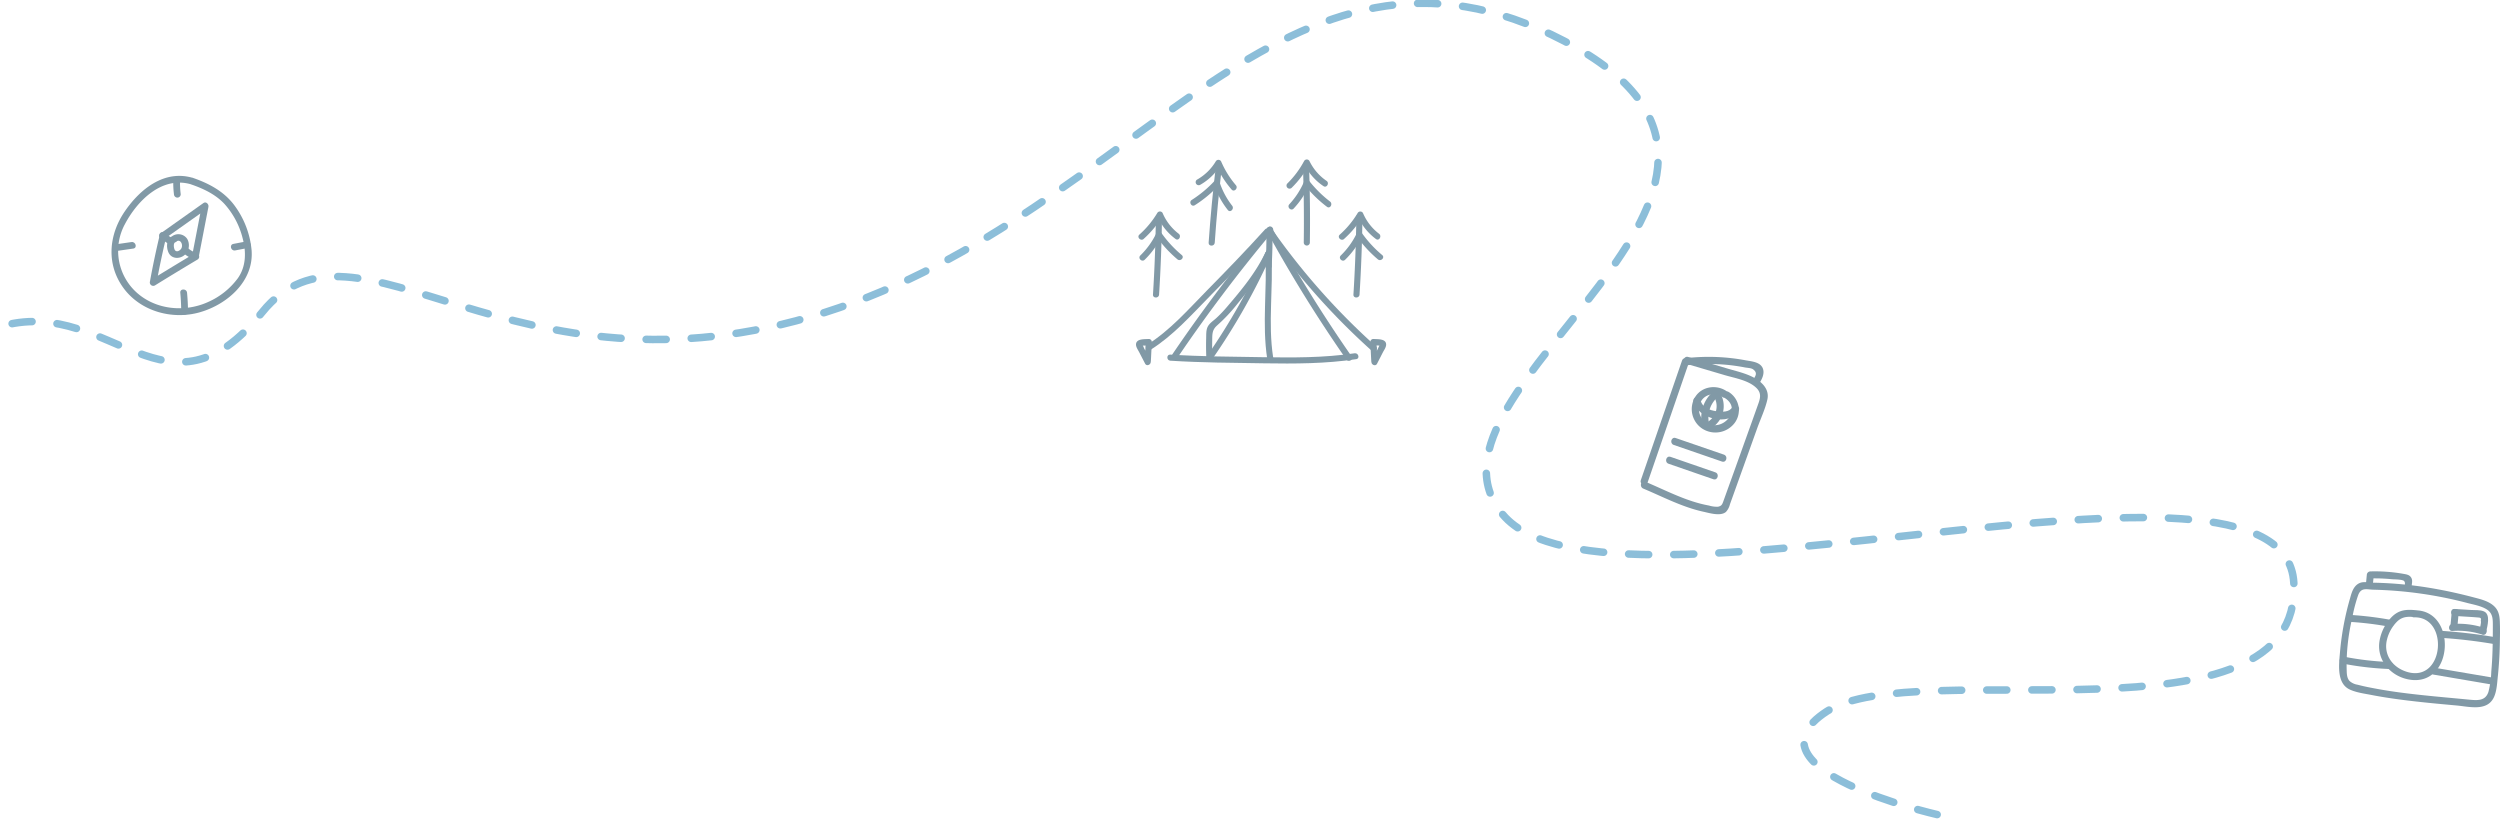 <svg xmlns="http://www.w3.org/2000/svg" width="997.228" height="326.721" viewBox="0 0 997.228 326.721">
  <g id="Raggruppa_1050" data-name="Raggruppa 1050" transform="translate(1.822 1.301)" opacity="0.502">
    <path id="Tracciato_7349" data-name="Tracciato 7349" d="M-14534.939-20597.375s-79.567-18.1-44-41.176,189.628,16.373,186.276-51.121-273.465,22.906-315.555-27.385,136.332-130.35,24.68-188.795-169.415,68.3-295.027,108.164-186.7-46.848-224.562,0-60.229-5.611-102.706,5.152" transform="translate(15305.832 20921)" fill="none" stroke="#197db3" stroke-linecap="round" stroke-width="3" stroke-dasharray="8 10"/>
    <g id="Raggruppa_1002" data-name="Raggruppa 1002" transform="translate(42.664 68.86)">
      <path id="Tracciato_7516" data-name="Tracciato 7516" d="M955.345,576.788c-11.332-3.281-20.959,4.527-26.981,13.3-6.653,9.654-7.555,21.693-.135,31.249,6.929,8.893,19.248,12.125,29.911,9.114,11.057-3.119,21.757-12.482,20.743-24.823a35.409,35.409,0,0,0-7.015-18.066c-4.187-5.488-10.107-8.58-16.518-10.792-1.619-.54-2.353,2.04-.718,2.606,4.921,1.689,9.713,3.918,13.345,7.744a32.025,32.025,0,0,1,7.339,13.787c1.446,5.4,1.414,11.192-1.9,15.913a29.545,29.545,0,0,1-11.947,9.535c-9.173,4.144-20.565,3.141-28.271-3.659a22.378,22.378,0,0,1-4.857-27.4c4.927-9.352,14.737-19.275,26.323-15.924a1.352,1.352,0,0,0,.718-2.606Z" transform="translate(-923.012 -576.023)" fill="#04334d"/>
      <path id="Tracciato_7517" data-name="Tracciato 7517" d="M960.332,610.242l17-12.033-1.98-1.522q-1.878,9.751-3.777,19.507c-.329,1.694,2.272,2.423,2.6.718q1.878-9.751,3.777-19.507c.205-1.041-.934-2.266-1.98-1.527l-17,12.034C957.564,608.9,958.913,611.246,960.332,610.242Z" transform="translate(-939.293 -585.059)" fill="#04334d"/>
      <path id="Tracciato_7518" data-name="Tracciato 7518" d="M955.288,618.918q-2.218,9.244-3.918,18.59a1.371,1.371,0,0,0,1.98,1.527q8.467-5.24,17.014-10.334A1.35,1.35,0,0,0,969,626.37q-8.547,5.1-17.014,10.334l1.98,1.522q1.7-9.346,3.918-18.59C958.293,617.947,955.692,617.229,955.288,618.918Z" transform="translate(-936.057 -595.327)" fill="#04334d"/>
      <path id="Tracciato_7519" data-name="Tracciato 7519" d="M968.637,579.058a37.256,37.256,0,0,0,.281,5.083,1.387,1.387,0,0,0,1.349,1.349,1.349,1.349,0,0,0,1.349-1.349,37.215,37.215,0,0,1-.281-5.083A1.35,1.35,0,0,0,968.637,579.058Z" transform="translate(-944.016 -576.82)" fill="#04334d"/>
      <path id="Tracciato_7520" data-name="Tracciato 7520" d="M973.834,661.3c.232,2.466.356,4.927.372,7.4a1.35,1.35,0,0,0,2.7,0c0-2.471-.14-4.932-.372-7.4C976.376,659.59,973.672,659.574,973.834,661.3Z" transform="translate(-946.407 -614.689)" fill="#04334d"/>
      <path id="Tracciato_7521" data-name="Tracciato 7521" d="M1012.941,628.031l5.234-1c1.705-.329.982-2.93-.718-2.606l-5.229,1C1010.524,625.754,1011.247,628.355,1012.941,628.031Z" transform="translate(-963.638 -598.294)" fill="#04334d"/>
      <path id="Tracciato_7522" data-name="Tracciato 7522" d="M925.116,628.493l6.767-.977c1.711-.248.982-2.849-.718-2.6l-6.761.977C922.688,626.141,923.416,628.742,925.116,628.493Z" transform="translate(-923.202 -598.524)" fill="#04334d"/>
      <path id="Tracciato_7523" data-name="Tracciato 7523" d="M966.652,619.734c-2.833.815-3.065,4.393-2.007,6.713,1.187,2.612,4.49,2.7,6.475.923A5.2,5.2,0,0,0,972.1,621a4.254,4.254,0,0,0-6.475-.675c-1.3,1.166.615,3.07,1.9,1.91,1.824-1.619,3.178,1.176,2.158,2.7-.475.707-1.657,1.452-2.4.658-.54-.588-.874-2.984.124-3.27a1.35,1.35,0,0,0-.718-2.6Z" transform="translate(-941.912 -595.873)" fill="#04334d"/>
      <path id="Tracciato_7524" data-name="Tracciato 7524" d="M958.669,619.845a25.629,25.629,0,0,0,3.518,2.52,1.352,1.352,0,0,0,1.365-2.331,21.251,21.251,0,0,1-2.973-2.1,1.387,1.387,0,0,0-1.91,0,1.371,1.371,0,0,0,0,1.91Z" transform="translate(-939.25 -595.143)" fill="#04334d"/>
      <path id="Tracciato_7525" data-name="Tracciato 7525" d="M975.495,630.9a12.727,12.727,0,0,0,4.457,2.628c1.619.54,2.353-2.04.718-2.6a9.334,9.334,0,0,1-3.265-1.937c-1.284-1.165-3.2.739-1.91,1.91Z" transform="translate(-946.977 -600.24)" fill="#04334d"/>
    </g>
    <g id="Raggruppa_984" data-name="Raggruppa 984" transform="translate(451.323 62.309)">
      <path id="Tracciato_7381" data-name="Tracciato 7381" d="M100.332,388.855A619.66,619.66,0,0,1,138.1,338.839c1-1.194-.716-2.923-1.725-1.725a628.8,628.8,0,0,0-38.148,50.508C97.346,388.923,99.455,390.146,100.332,388.855Z" transform="translate(-83.66 -309.99)" fill="#04334d"/>
      <path id="Tracciato_7382" data-name="Tracciato 7382" d="M175.73,339.125a561.944,561.944,0,0,0,31.6,50.947c.887,1.276,3,.058,2.1-1.233a561.848,561.848,0,0,1-31.6-50.942C177.08,336.524,174.975,337.751,175.73,339.125Z" transform="translate(-123.429 -310.291)" fill="#04334d"/>
      <path id="Tracciato_7383" data-name="Tracciato 7383" d="M175.867,340.336a276.283,276.283,0,0,0,41.554,46.84c1.164,1.047,2.894-.672,1.725-1.72A273.454,273.454,0,0,1,177.972,339.1c-.9-1.272-3.011-.059-2.1,1.233Z" transform="translate(-123.468 -310.941)" fill="#04334d"/>
      <path id="Tracciato_7384" data-name="Tracciato 7384" d="M263.211,437.682q-.19-3.815-.385-7.634c-.4.409-.814.814-1.218,1.218a19.321,19.321,0,0,0,2.241.19l.624.058-.278-.331a10.367,10.367,0,0,0-.731,1.428q-1.237,2.436-2.48,4.848c-.711,1.393,1.388,2.626,2.1,1.228q1.169-2.28,2.334-4.56c.487-.906,1.286-2,1.281-3.055,0-2.436-3.488-2.1-5.1-2.241a1.228,1.228,0,0,0-1.218,1.218q.19,3.815.385,7.635c.078,1.559,2.514,1.569,2.436,0Z" transform="translate(-166.925 -357.229)" fill="#04334d"/>
      <path id="Tracciato_7385" data-name="Tracciato 7385" d="M74.479,437.682q.19-3.815.385-7.634a1.223,1.223,0,0,0-1.218-1.218c-1.6.136-5.091-.21-5.1,2.241,0,1.033.833,2.183,1.281,3.055q1.164,2.256,2.348,4.531c.716,1.4,2.816.166,2.1-1.228q-1.242-2.436-2.48-4.848c-.136-.258-.351-.974-.585-1.14-.063-.336-.156-.375-.287-.122-.229.2-.171.244.175.136a8.361,8.361,0,0,0,2.553-.219c-.4-.4-.814-.809-1.218-1.218q-.19,3.815-.385,7.634c-.078,1.564,2.358,1.564,2.436,0Z" transform="translate(-68.55 -357.229)" fill="#04334d"/>
      <path id="Tracciato_7386" data-name="Tracciato 7386" d="M124.1,338.787c-7.488,8.282-15.23,16.282-23.05,24.229-7.518,7.639-14.753,15.98-23.9,21.715-1.325.828-.107,2.923,1.228,2.1,9.086-5.691,16.268-13.842,23.737-21.437,8.044-8.166,16.01-16.409,23.707-24.9,1.052-1.16-.663-2.884-1.72-1.72Z" transform="translate(-72.666 -310.849)" fill="#04334d"/>
      <path id="Tracciato_7387" data-name="Tracciato 7387" d="M174.933,338.17q.088,7.279-.336,14.538c-.093,1.569,2.343,1.564,2.436,0q.434-7.264.336-14.538A1.219,1.219,0,0,0,174.933,338.17Z" transform="translate(-122.929 -310.134)" fill="#04334d"/>
      <path id="Tracciato_7388" data-name="Tracciato 7388" d="M150.22,356.224a256.937,256.937,0,0,1-23.449,41.627c-.9,1.291,1.213,2.509,2.1,1.228a256.561,256.561,0,0,0,23.474-41.622c.633-1.423-1.462-2.66-2.1-1.233Z" transform="translate(-98.294 -319.672)" fill="#04334d"/>
      <path id="Tracciato_7389" data-name="Tracciato 7389" d="M174.2,357.887c.818,13.958-1.374,27.956.76,41.851.239,1.544,2.587.887,2.353-.648-2.1-13.642.132-27.478-.677-41.2C176.547,356.333,174.111,356.319,174.2,357.887Z" transform="translate(-122.624 -320.249)" fill="#04334d"/>
      <path id="Tracciato_7390" data-name="Tracciato 7390" d="M149.375,358.143c-3.756,7.8-9.393,14.616-14.986,21.145a51.8,51.8,0,0,1-4.453,4.677c-1.179,1.072-2.685,1.993-3.41,3.464-.653,1.34-.551,3.1-.59,4.546-.078,2.577-.044,5.155.063,7.737.058,1.559,2.5,1.569,2.436,0-.093-2.256-.132-4.511-.088-6.772.049-2.607-.083-4.307,2-6.119a67.13,67.13,0,0,0,7.966-8.463c4.872-5.978,9.788-12,13.155-19,.677-1.408-1.423-2.646-2.1-1.233Z" transform="translate(-97.955 -320.651)" fill="#04334d"/>
      <path id="Tracciato_7391" data-name="Tracciato 7391" d="M95.377,443.486c12.443.794,24.921.848,37.383,1.043,12.3.195,24.6.175,36.794-1.657,1.544-.234.887-2.577-.648-2.348-12.273,1.842-24.706,1.754-37.086,1.554-12.146-.195-24.312-.253-36.443-1.028-1.564-.1-1.559,2.334,0,2.436Z" transform="translate(-81.706 -363.217)" fill="#04334d"/>
      <path id="Tracciato_7392" data-name="Tracciato 7392" d="M247.717,327.762q-.2,15.479-1.16,30.923c-.1,1.569,2.339,1.564,2.436,0q.974-15.44,1.16-30.923A1.219,1.219,0,0,0,247.717,327.762Z" transform="translate(-159.83 -304.798)" fill="#04334d"/>
      <path id="Tracciato_7393" data-name="Tracciato 7393" d="M236.7,335.4a39.274,39.274,0,0,0,7.518-9.13h-2.124a22.8,22.8,0,0,0,7.308,9.169c1.247.945,2.465-1.169,1.228-2.1a20.463,20.463,0,0,1-6.417-8.282,1.229,1.229,0,0,0-2.1,0,37.053,37.053,0,0,1-7.138,8.633c-1.169,1.047.555,2.767,1.725,1.725Z" transform="translate(-153.69 -303.707)" fill="#04334d"/>
      <path id="Tracciato_7394" data-name="Tracciato 7394" d="M237.544,352.245A33.427,33.427,0,0,0,244.3,342.9h-2.1a48.723,48.723,0,0,0,8.419,9.174c1.194,1,2.923-.711,1.72-1.72a46.391,46.391,0,0,1-8.034-8.687,1.235,1.235,0,0,0-2.1,0,31.562,31.562,0,0,1-6.373,8.857c-1.125,1.1.6,2.816,1.72,1.72Z" transform="translate(-154.14 -312.229)" fill="#04334d"/>
      <path id="Tracciato_7395" data-name="Tracciato 7395" d="M83.592,327.762q-.19,15.479-1.155,30.923c-.1,1.569,2.339,1.564,2.436,0q.974-15.44,1.155-30.923A1.219,1.219,0,0,0,83.592,327.762Z" transform="translate(-75.67 -304.798)" fill="#04334d"/>
      <path id="Tracciato_7396" data-name="Tracciato 7396" d="M72.6,335.381a39.293,39.293,0,0,0,7.522-9.13h-2.1a22.792,22.792,0,0,0,7.308,9.15c1.252.945,2.465-1.169,1.233-2.1a20.424,20.424,0,0,1-6.416-8.282,1.229,1.229,0,0,0-2.1,0,37.194,37.194,0,0,1-7.142,8.633c-1.169,1.048.56,2.767,1.725,1.725Z" transform="translate(-69.551 -303.687)" fill="#04334d"/>
      <path id="Tracciato_7397" data-name="Tracciato 7397" d="M73.422,352.235a33.426,33.426,0,0,0,6.758-9.354h-2.1a48.681,48.681,0,0,0,8.414,9.174c1.194,1,2.923-.711,1.725-1.72a46.392,46.392,0,0,1-8.034-8.687,1.235,1.235,0,0,0-2.1,0,31.58,31.58,0,0,1-6.378,8.857c-1.121,1.1.6,2.816,1.725,1.72Z" transform="translate(-69.978 -312.219)" fill="#04334d"/>
      <path id="Tracciato_7398" data-name="Tracciato 7398" d="M205.189,285.2q.555,15.464.341,30.942a1.219,1.219,0,0,0,2.436,0q.219-15.474-.341-30.942C207.566,283.64,205.13,283.635,205.189,285.2Z" transform="translate(-138.617 -282.975)" fill="#04334d"/>
      <path id="Tracciato_7399" data-name="Tracciato 7399" d="M193.8,293.167a39.235,39.235,0,0,0,7.079-9.471h-2.11a22.806,22.806,0,0,0,7.7,8.8c1.3.887,2.519-1.223,1.228-2.1a20.37,20.37,0,0,1-6.821-7.932,1.223,1.223,0,0,0-2.1,0,36.989,36.989,0,0,1-6.7,8.979,1.22,1.22,0,0,0,1.725,1.725Z" transform="translate(-131.705 -281.867)" fill="#04334d"/>
      <path id="Tracciato_7400" data-name="Tracciato 7400" d="M195.456,309.973a33.316,33.316,0,0,0,6.309-9.652l-1.915.244a48.582,48.582,0,0,0,8.9,8.711c1.247.95,2.436-1.164,1.228-2.1a46.566,46.566,0,0,1-8.4-8.331,1.223,1.223,0,0,0-1.915.244,31.551,31.551,0,0,1-5.924,9.164C192.669,309.4,194.389,311.128,195.456,309.973Z" transform="translate(-132.573 -290.391)" fill="#04334d"/>
      <path id="Tracciato_7401" data-name="Tracciato 7401" d="M130.92,285.559Q129.078,300.93,128,316.365c-.107,1.564,2.329,1.559,2.436,0q1.077-15.435,2.923-30.806C133.546,284,131.1,284.019,130.92,285.559Z" transform="translate(-99.032 -283.165)" fill="#04334d"/>
      <path id="Tracciato_7402" data-name="Tracciato 7402" d="M133.367,292.273a37.2,37.2,0,0,1-5.91-9.52,1.225,1.225,0,0,0-2.1,0,20.341,20.341,0,0,1-7.5,7.308,1.219,1.219,0,0,0,1.228,2.1,22.9,22.9,0,0,0,8.375-8.17h-2.1a39.088,39.088,0,0,0,6.29,10.012c1.018,1.194,2.738-.536,1.72-1.725Z" transform="translate(-93.528 -282.016)" fill="#04334d"/>
      <path id="Tracciato_7403" data-name="Tracciato 7403" d="M129.709,308.963a30.738,30.738,0,0,1-5-9.345,1.228,1.228,0,0,0-2.037-.536,46.379,46.379,0,0,1-9.077,7.576c-1.32.838-.1,2.948,1.228,2.1a49.036,49.036,0,0,0,9.574-7.951l-2.032-.536a34.182,34.182,0,0,0,5.622,10.421c.974,1.233,2.68-.487,1.725-1.725Z" transform="translate(-91.357 -290.516)" fill="#04334d"/>
    </g>
    <g id="Raggruppa_988" data-name="Raggruppa 988" transform="translate(931.224 226.601)">
      <g id="Raggruppa_987" data-name="Raggruppa 987" transform="translate(0 -0.001)">
        <path id="Tracciato_7422" data-name="Tracciato 7422" d="M688.705,325.435c-1.881,0-4.1-.66-5.882.173-2.368,1.119-3.073,3.784-3.711,6.078a111.938,111.938,0,0,0-3.952,20.888c-.4,4.948-1.645,12.912,3.845,15.454,2.659,1.231,5.8,1.618,8.659,2.177,3.8.739,7.635,1.327,11.474,1.836,7.489.991,15.011,1.679,22.528,2.362,5.216.493,12.476,2.5,15.006-3.672,1.035-2.535,1.119-5.468,1.422-8.166q.638-6.257.767-12.543c.062-3.067.134-6.185,0-9.252-.118-2.519-.61-4.6-2.6-6.274-2.3-1.937-5.5-2.6-8.328-3.358-4.478-1.17-8.955-2.188-13.483-3.028a155.706,155.706,0,0,0-25.746-2.692,1.4,1.4,0,0,0,0,2.8,162.215,162.215,0,0,1,37.444,5.356c2.457.627,5.278,1.119,7.461,2.468,2.631,1.629,2.468,4.2,2.468,6.963,0,5.989-.078,11.944-.621,17.911a37.376,37.376,0,0,1-1.12,8.009c-1.192,3.739-4.427,3.459-7.673,3.146-6.1-.593-12.2-1.119-18.3-1.763s-12.022-1.371-17.978-2.451c-2.754-.5-5.524-1.019-8.233-1.741a6.229,6.229,0,0,1-3.2-1.472c-1.287-1.338-1.119-3.5-1.2-5.272a81.308,81.308,0,0,1,2.239-19.858,59.6,59.6,0,0,1,2.418-9.263c1.265-3.134,3.521-2.06,6.263-2.037a1.4,1.4,0,0,0,0-2.8Z" transform="translate(-674.754 -320.885)" fill="#04334d"/>
        <path id="Tracciato_7423" data-name="Tracciato 7423" d="M754.581,345.656c-.174,1.92-.353,3.84-.526,5.754-.162,1.8,2.636,1.785,2.8,0,.174-1.914.353-3.834.526-5.754C757.547,343.865,754.743,343.877,754.581,345.656Z" transform="translate(-709.667 -329.309)" fill="#04334d"/>
        <path id="Tracciato_7424" data-name="Tracciato 7424" d="M755.925,347.09q3.778.2,7.55.476l1.881.146c1.008,0,1.355.4,1.058,1.248.274,1.013-.324,2.681-.56,3.711-.369,1.758,2.328,2.513,2.7.744.459-2.166,1.886-6.963-.907-8.138-1.511-.638-3.537-.465-5.133-.56q-3.3-.235-6.6-.409c-1.8-.1-1.8,2.7,0,2.8Z" transform="translate(-709.892 -329.303)" fill="#04334d"/>
        <path id="Tracciato_7425" data-name="Tracciato 7425" d="M754.47,357.733a31.165,31.165,0,0,1,11.939,1.461c1.713.56,2.451-2.149.739-2.7a33.225,33.225,0,0,0-12.677-1.561C752.679,355.057,752.668,357.856,754.47,357.733Z" transform="translate(-709.259 -333.946)" fill="#04334d"/>
        <path id="Tracciato_7426" data-name="Tracciato 7426" d="M718.313,345.131c-3.867-.392-6.856-.353-9.817,2.463a17.91,17.91,0,0,0-5.037,9.582c-1.4,7.836,4.517,14.5,12.146,15.638,17.619,2.642,18.789-28.187,1.6-27.672-1.8.05-1.808,2.849,0,2.8,13.993-.42,12.118,25.931-2.552,21.828-5.966-1.679-9.84-6.929-8.211-13.114a15.358,15.358,0,0,1,4.047-7.08c2.345-2.239,4.875-1.942,7.836-1.64,1.791.179,1.774-2.619,0-2.8Z" transform="translate(-687.302 -329.589)" fill="#04334d"/>
        <path id="Tracciato_7427" data-name="Tracciato 7427" d="M696.581,323.031q.2-2.048.392-4.1c-.465.47-.929.935-1.4,1.4a67.356,67.356,0,0,1,8.569.319c.862.09,4.326.028,4.931.739s.179,1.623.207,2.44c.056,1.8,2.86,1.808,2.8,0-.045-1.31.526-2.541-.157-3.756s-1.909-1.343-3.162-1.578a65.06,65.06,0,0,0-13.175-.963,1.45,1.45,0,0,0-1.4,1.4q-.2,2.06-.392,4.1c-.173,1.791,2.631,1.78,2.8,0Z" transform="translate(-683.134 -317.502)" fill="#04334d"/>
      </g>
      <path id="Tracciato_7428" data-name="Tracciato 7428" d="M676.207,381.019a120.944,120.944,0,0,0,18.935,2.211c1.8.067,1.8-2.731,0-2.8a116.108,116.108,0,0,1-18.19-2.116C675.194,377.969,674.438,380.667,676.207,381.019Z" transform="translate(-674.95 -344.265)" fill="#04334d"/>
      <path id="Tracciato_7429" data-name="Tracciato 7429" d="M741.195,388.964l22.679,3.862c1.763.3,2.519-2.4.744-2.7l-22.69-3.856c-1.763-.3-2.519,2.4-.745,2.7Z" transform="translate(-703.558 -347.772)" fill="#04334d"/>
      <path id="Tracciato_7430" data-name="Tracciato 7430" d="M682.451,351.39A128.749,128.749,0,0,1,697.67,353.3c1.758.325,2.513-2.373.744-2.7a135.508,135.508,0,0,0-15.963-2c-1.8-.112-1.791,2.686,0,2.8Z" transform="translate(-677.551 -331.192)" fill="#04334d"/>
      <path id="Tracciato_7431" data-name="Tracciato 7431" d="M745.942,362.666a203.812,203.812,0,0,1,21.493,2.519c1.758.3,2.519-2.4.744-2.7a210.555,210.555,0,0,0-22.237-2.619C744.145,359.755,744.151,362.554,745.942,362.666Z" transform="translate(-705.506 -336.155)" fill="#04334d"/>
    </g>
    <g id="Raggruppa_993" data-name="Raggruppa 993" transform="translate(652.603 141.011)">
      <path id="Tracciato_7449" data-name="Tracciato 7449" d="M138.933,576.6l-16.441,47.731c-.573,1.747,2.165,2.5,2.76.762l16.441-47.731c.607-1.718-2.159-2.5-2.76-.762Z" transform="translate(-122.413 -575.086)" fill="#04334d"/>
      <path id="Tracciato_7450" data-name="Tracciato 7450" d="M140.669,577.471l15.382,4.541c4.083,1.208,9.455,2.027,12.633,5.114,2.388,2.319,1.363,4.644.372,7.4l-2.125,5.973q-2.331,6.477-4.644,12.959T157.632,626.4l-1.97,5.48c-.544,1.518-.7,2.291-2.291,2.617a10.63,10.63,0,0,1-3.6-.47c-8.962-1.609-17.117-6.03-25.438-9.518-1.718-.71-2.44,2.062-.762,2.76,7.88,3.3,15.565,7.4,23.972,9.226,2.422.527,6.826,1.907,8.991.086a6.744,6.744,0,0,0,1.6-3.052q1.065-2.943,2.119-5.9,4.392-12.232,8.767-24.464c1.34-3.74,3.19-7.594,4.049-11.453.681-3.064-.916-5.549-3.3-7.37-3.545-2.7-8.195-3.654-12.387-4.89l-15.92-4.7c-1.77-.527-2.525,2.239-.762,2.76Z" transform="translate(-122.501 -574.684)" fill="#04334d"/>
      <path id="Tracciato_7451" data-name="Tracciato 7451" d="M171.839,597.386c-4.009-2.692-9.81-1.85-12.432,2.371a9.3,9.3,0,0,0,2.978,12.73,9.638,9.638,0,0,0,12.81-2.428,8.527,8.527,0,0,0-2.457-12.306c-1.563-.991-3,1.483-1.449,2.468,7.032,4.45-.893,13.887-7.445,9.792a6.374,6.374,0,0,1-2.142-8.464c1.792-3.178,5.864-3.613,8.71-1.689,1.529,1.036,2.961-1.443,1.443-2.474Z" transform="translate(-137.636 -583.724)" fill="#04334d"/>
      <path id="Tracciato_7452" data-name="Tracciato 7452" d="M144.745,633.972l19.276,6.643c1.747.573,2.5-2.165.762-2.766l-19.276-6.637c-1.747-.573-2.5,2.165-.762,2.76Z" transform="translate(-131.536 -598.807)" fill="#04334d"/>
      <path id="Tracciato_7453" data-name="Tracciato 7453" d="M141.141,647.072l17.9,6.19c1.718.573,2.5-2.165.762-2.76l-17.9-6.191C140.185,643.739,139.406,646.476,141.141,647.072Z" transform="translate(-129.999 -604.405)" fill="#04334d"/>
      <path id="Tracciato_7454" data-name="Tracciato 7454" d="M154.532,578.035a79.087,79.087,0,0,1,14.82-.166,72.909,72.909,0,0,1,7.76,1.094c.83.166,2.491.206,3.218.71,2.1,1.449.985,2.829.034,4.272-1.019,1.541,1.46,2.978,2.468,1.443,1.145-1.718,2.319-4.083,1.414-6.156-1.105-2.52-4.581-2.686-6.918-3.133a79.422,79.422,0,0,0-22.821-.928c-1.815.189-1.833,3.052,0,2.863Z" transform="translate(-135.545 -574.71)" fill="#04334d"/>
      <path id="Tracciato_7455" data-name="Tracciato 7455" d="M169.751,598.192a13.7,13.7,0,0,0-4.77,13.669c.384,1.8,3.144,1.042,2.76-.762a10.88,10.88,0,0,1,4.009-10.881c1.437-1.145-.573-3.161-2.027-2.021Z" transform="translate(-140.462 -584.588)" fill="#04334d"/>
      <path id="Tracciato_7456" data-name="Tracciato 7456" d="M171.738,601.629a7.284,7.284,0,0,1-2.291,9.329c-1.518,1.031-.086,3.516,1.443,2.474a10.216,10.216,0,0,0,3.31-13.246c-.859-1.632-3.333-.183-2.468,1.443Z" transform="translate(-142.237 -585.276)" fill="#04334d"/>
      <path id="Tracciato_7457" data-name="Tracciato 7457" d="M159.174,604.446c1.426,6.826,14.362,10.256,18.033,3.659.9-1.609-1.575-3.058-2.468-1.443-1.22,2.182-4.112,2-6.265,1.718-2.932-.389-5.876-1.5-6.54-4.7C161.556,601.886,158.8,602.647,159.174,604.446Z" transform="translate(-138.107 -586.638)" fill="#04334d"/>
    </g>
  </g>
</svg>
